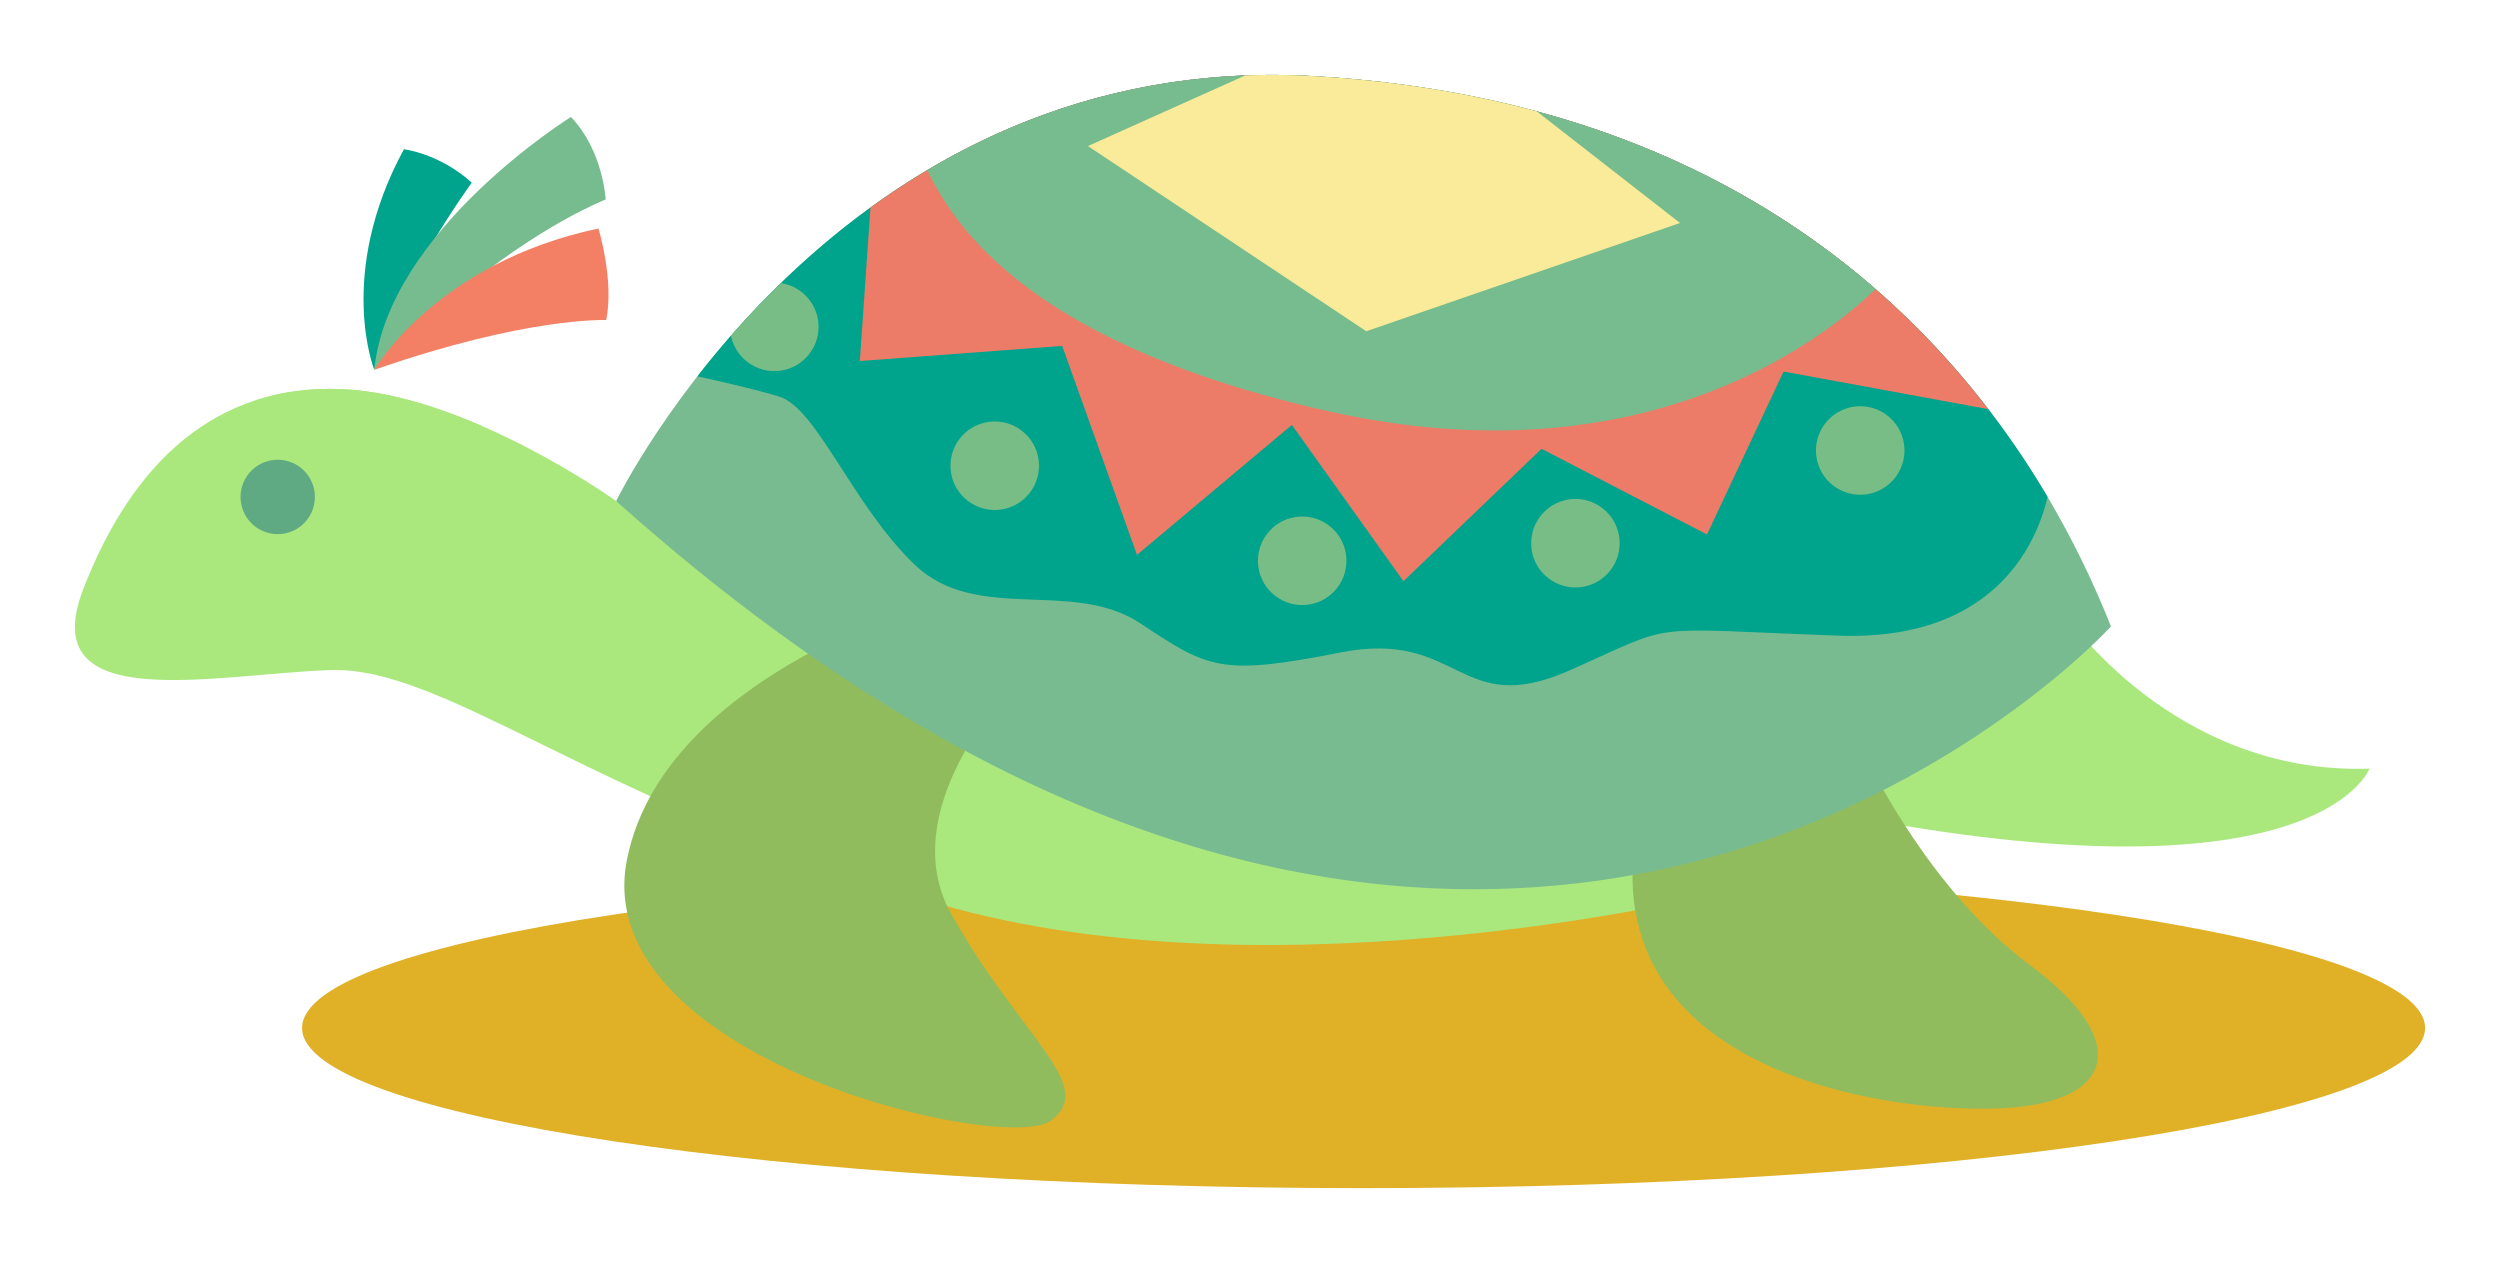 <?xml version="1.0" encoding="UTF-8" standalone="no"?>
<!-- Created with Inkscape (http://www.inkscape.org/) -->

<svg
   xmlns:dc="http://purl.org/dc/elements/1.1/"
   xmlns:cc="http://creativecommons.org/ns#"
   xmlns:rdf="http://www.w3.org/1999/02/22-rdf-syntax-ns#"
   xmlns:svg="http://www.w3.org/2000/svg"
   xmlns="http://www.w3.org/2000/svg"
   xmlns:sodipodi="http://sodipodi.sourceforge.net/DTD/sodipodi-0.dtd"
   xmlns:inkscape="http://www.inkscape.org/namespaces/inkscape"
   id="svg4308"
   version="1.1"
   inkscape:version="0.91 r13725"
   xml:space="preserve"
   width="333.68"
   height="168.583"
   viewBox="0 0 333.68 168.583"
   sodipodi:docname="tortoise.svg"><defs
     id="defs4312"><clipPath
       clipPathUnits="userSpaceOnUse"
       id="clipPath4332"><path
         d="M 0,800 800,800 800,0 0,0 0,800 Z"
         id="path4334"
         inkscape:connector-curvature="0" /></clipPath><clipPath
       clipPathUnits="userSpaceOnUse"
       id="clipPath4364"><path
         d="m 534.944,198.316 c 30.53,8.364 35.713,-42.37 46.004,-64.824 l 0,0 c 9.201,-20.075 44.331,-71.097 104.973,-44.331 l 0,0 c 29.862,13.18 38.325,37.715 39.224,59.229 l 0,0 c -36.847,-11.338 -50.983,12.335 -61.808,23.16 l 0,0 c -10.874,10.874 -43.494,55.205 -80.716,56.041 l 0,0 c -0.511,0.012 -1.013,0.017 -1.514,0.017 l 0,0 c -35.989,-0.002 -46.163,-29.292 -46.163,-29.292 m 184.017,-8.783 c 0,0 7.11,-18.967 6.184,-41.143 l 0,0 c 0.167,0.052 0.338,0.105 0.506,0.158 l 0,0 c 37.222,11.71 40.149,25.511 40.149,25.511 l 0,0 c 0,0 -19.737,15.788 -41.592,15.789 l 0,0 c -1.74,10e-4 -3.49,-0.099 -5.247,-0.315"
         id="path4366"
         inkscape:connector-curvature="0" /></clipPath><clipPath
       clipPathUnits="userSpaceOnUse"
       id="clipPath4388"><path
         d="M 0,800 800,800 800,0 0,0 0,800 Z"
         id="path4390"
         inkscape:connector-curvature="0" /></clipPath><clipPath
       clipPathUnits="userSpaceOnUse"
       id="clipPath4404"><path
         d="m 621.933,105.053 c 25.093,-29.693 66.079,-10.456 86.154,23.42 l 0,0 c 0,0 -50.605,-0.836 -79.881,63.987 l 0,0 c 0,0 -31.366,-57.714 -6.273,-87.407"
         id="path4406"
         inkscape:connector-curvature="0" /></clipPath><clipPath
       clipPathUnits="userSpaceOnUse"
       id="clipPath4436"><path
         d="M 0,800 800,800 800,0 0,0 0,800 Z"
         id="path4438"
         inkscape:connector-curvature="0" /></clipPath><clipPath
       clipPathUnits="userSpaceOnUse"
       id="clipPath4496"><path
         d="m 77.327,137.045 c 0,0 0.289,-35.453 0,-39.266 l 0,0 C 77.038,93.966 60.847,55.225 61.715,52.333 l 0,0 c 0.867,-2.891 10.697,-8.384 11.275,-5.782 l 0,0 c 0.579,2.602 1.703,10.119 4.466,20.238 l 0,0 c 2.763,10.12 19.242,39.899 19.242,39.899 l 0,0 11.963,37.296 -31.334,-6.939 z"
         id="path4498"
         inkscape:connector-curvature="0" /></clipPath><clipPath
       clipPathUnits="userSpaceOnUse"
       id="clipPath4508"><path
         d="M 0,800 800,800 800,0 0,0 0,800 Z"
         id="path4510"
         inkscape:connector-curvature="0" /></clipPath><clipPath
       clipPathUnits="userSpaceOnUse"
       id="clipPath4520"><path
         d="m 135.729,141.382 c 0,0 28.623,-49.15 31.803,-56.379 l 0,0 c 3.18,-7.228 14.456,-33.537 17.058,-34.404 l 0,0 c 2.602,-0.868 8.096,1.445 7.228,5.782 l 0,0 c -0.868,4.337 -26.021,69.389 -26.021,69.389 l 0,0 -13.005,19.37 -17.063,-3.758 z"
         id="path4522"
         inkscape:connector-curvature="0" /></clipPath><clipPath
       clipPathUnits="userSpaceOnUse"
       id="clipPath4532"><path
         d="M 0,800 800,800 800,0 0,0 0,800 Z"
         id="path4534"
         inkscape:connector-curvature="0" /></clipPath><clipPath
       clipPathUnits="userSpaceOnUse"
       id="clipPath4552"><path
         d="m 209.854,332.127 c -3.736,-0.498 2.989,-19.678 2.989,-19.678 l 0,0 -14.945,-29.64 c 0,0 -35.868,-61.524 -49.319,-70.492 l 0,0 C 135.129,203.35 102.001,203.6 86.557,190.896 l 0,0 C 71.114,178.193 68.872,153.783 74.352,136.845 l 0,0 c 5.48,-16.938 18.433,-42.344 19.429,-46.081 l 0,0 c 0.996,-3.736 0,-44.586 0,-44.586 l 0,0 c 0,0 10.462,-3.487 12.703,-2.242 l 0,0 c 2.241,1.246 -2.989,6.974 -2.989,12.205 l 0,0 c 0,5.231 4.234,27.649 5.23,40.103 l 0,0 c 0.998,12.454 -2.739,33.378 -2.739,33.378 l 0,0 c 0,0 2.989,6.227 15.443,6.724 l 0,0 c 12.454,0.499 23.912,3.239 23.912,3.239 l 0,0 c 0,0 6.975,-35.37 6.975,-39.356 l 0,0 c 0,-3.985 -13.202,-48.322 -13.202,-48.322 l 0,0 c 0,0 9.216,-6.975 10.462,-4.733 l 0,0 c 1.245,2.242 2.241,13.451 4.234,19.429 l 0,0 c 1.993,5.978 11.458,29.392 13.201,35.121 l 0,0 c 1.744,5.729 3.488,25.157 4.983,33.378 l 0,0 c 1.494,8.219 8.219,19.677 12.702,27.149 l 0,0 c 4.484,7.473 -0.497,19.18 2.741,36.865 l 0,0 c 3.238,17.685 25.803,58.073 37.593,76.851 l 0,0 c 11.791,18.778 19.214,9.898 32.897,8.879 l 0,0 c 13.683,-1.018 7.278,9.316 -1.164,14.265 l 0,0 c -8.443,4.949 -7.424,9.026 -11.645,16.012 l 0,0 c -4.222,6.987 -8.734,7.683 -8.734,7.683 l 0,0 0,7.165 -4.949,0 -1.31,-7.165 c -2.475,-0.323 -5.095,-1.423 -5.095,-1.423 l 0,0 c 0,0 -10.949,10.761 -14.922,10.76 l 0,0 c -0.088,0 -0.173,-0.005 -0.254,-0.016"
         id="path4554"
         inkscape:connector-curvature="0" /></clipPath><clipPath
       clipPathUnits="userSpaceOnUse"
       id="clipPath4656"><path
         d="M 0,800 800,800 800,0 0,0 0,800 Z"
         id="path4658"
         inkscape:connector-curvature="0" /></clipPath><clipPath
       clipPathUnits="userSpaceOnUse"
       id="clipPath4692"><path
         d="m 208.148,545.755 c 24.965,-15.291 37.17,0 37.17,0 l 0,0 c -5.272,25.589 -1.594,42.109 -1.594,42.109 l 0,0 c -1.873,9.654 -27.774,15.623 -27.774,15.623 l 0,0 c 0,0 -32.767,-42.44 -7.802,-57.732"
         id="path4694"
         inkscape:connector-curvature="0" /></clipPath><clipPath
       clipPathUnits="userSpaceOnUse"
       id="clipPath4704"><path
         d="M 0,800 800,800 800,0 0,0 0,800 Z"
         id="path4706"
         inkscape:connector-curvature="0" /></clipPath><clipPath
       clipPathUnits="userSpaceOnUse"
       id="clipPath4716"><path
         d="m 120.771,552.621 c 18.1,-11.859 29.022,2.298 29.022,2.298 l 0,0 c -3.745,13.22 -4.923,42.197 -4.923,42.197 l 0,0 -20.042,8.555 c 0,0 -22.156,-41.192 -4.057,-53.05"
         id="path4718"
         inkscape:connector-curvature="0" /></clipPath><clipPath
       clipPathUnits="userSpaceOnUse"
       id="clipPath4728"><path
         d="M 0,800 800,800 800,0 0,0 0,800 Z"
         id="path4730"
         inkscape:connector-curvature="0" /></clipPath><clipPath
       clipPathUnits="userSpaceOnUse"
       id="clipPath4740"><path
         d="M 101.029,660.906 C 73.962,632.508 89.878,588.508 88.629,584.763 l 0,0 c -1.248,-3.745 -8.113,-31.83 0.936,-34.95 l 0,0 c 9.05,-3.122 39.632,-8.517 37.135,8.38 l 0,0 c -2.496,16.896 -0.311,37.128 -0.311,37.128 l 0,0 c 0,0 28.085,-16.375 51.801,-2.544 l 0,0 c 0,0 -0.311,-19.248 -1.872,-27.986 l 0,0 c -1.561,-8.738 -2.496,-26.213 20.908,-25.901 l 0,0 c 23.404,0.313 18.184,4.278 16.269,19.303 l 0,0 c -1.914,15.024 9.151,44.669 9.151,44.669 l 0,0 c 0,0 -2.268,43.378 -17.277,51.491 l 0,0 c -15.008,8.114 -50.583,20.596 -50.583,20.596 l 0,0 c 0,0 -6.748,3.627 -16.894,3.628 l 0,0 c -10.037,10e-4 -23.402,-3.548 -36.863,-17.671"
         id="path4742"
         inkscape:connector-curvature="0" /></clipPath><clipPath
       clipPathUnits="userSpaceOnUse"
       id="clipPath4792"><path
         d="M 0,800 800,800 800,0 0,0 0,800 Z"
         id="path4794"
         inkscape:connector-curvature="0" /></clipPath><clipPath
       clipPathUnits="userSpaceOnUse"
       id="clipPath4816"><path
         d="m 158.936,723.728 c -30.572,-14.137 -3.73,-64.436 9.495,-85.123 l 0,0 c 13.227,-20.687 26.792,-15.261 36.966,-13.565 l 0,0 c 10.175,1.696 19.331,-13.904 32.217,-39.678 l 0,0 c 12.887,-25.774 55.619,-27.131 64.775,-14.922 l 0,0 c 9.157,12.208 -1.356,17.295 -1.356,17.295 l 0,0 c -44.088,-17.295 -49.514,32.558 -46.462,45.783 l 0,0 c 3.052,13.227 30.861,53.244 0,80.714 l 0,0 c -30.861,27.47 -57.991,-5.766 -57.991,-5.766 l 0,0 c 0,0 -7.165,18.474 -24.443,18.474 l 0,0 c -3.879,0 -8.268,-0.932 -13.201,-3.212"
         id="path4818"
         inkscape:connector-curvature="0" /></clipPath><clipPath
       clipPathUnits="userSpaceOnUse"
       id="clipPath4876"><path
         d="M 0,800 800,800 800,0 0,0 0,800 Z"
         id="path4878"
         inkscape:connector-curvature="0" /></clipPath><clipPath
       clipPathUnits="userSpaceOnUse"
       id="clipPath4920"><path
         d="m 489.359,613.885 c -5.215,-13.539 13.89,-9.062 26.334,-8.615 l 0,0 c 12.444,0.447 28.634,-14.435 65.135,-25 l 0,0 c 36.502,-10.566 84.307,1.416 84.307,1.416 l 0,0 c 10.045,2.078 18.787,6.937 18.787,6.937 l 0,0 c 44.654,-7.338 49.564,6.122 49.564,6.122 l 0,0 c -21.012,-0.692 -32.571,16.569 -32.571,16.569 l 0,0 -33.009,-10.296 -39.236,-6.928 -32.8,3.576 -25.409,11.926 -24.19,13.727 c 0,0 -15.911,11.413 -29.329,11.952 l 0,0 c -0.408,0.017 -0.811,0.025 -1.211,0.025 l 0,0 c -12.747,0 -21.316,-8.285 -26.372,-21.411"
         id="path4922"
         inkscape:connector-curvature="0" /></clipPath><clipPath
       clipPathUnits="userSpaceOnUse"
       id="clipPath4932"><path
         d="M 0,800 800,800 800,0 0,0 0,800 Z"
         id="path4934"
         inkscape:connector-curvature="0" /></clipPath><clipPath
       clipPathUnits="userSpaceOnUse"
       id="clipPath4968"><path
         d="m 546.271,623.319 c 94.685,-84.681 159.612,-13.394 159.612,-13.394 l 0,0 c -9.943,25.097 -33.874,55.713 -84.975,58.757 l 0,0 c -1.559,0.093 -3.088,0.138 -4.596,0.138 l 0,0 c -47.915,-0.004 -70.041,-45.501 -70.041,-45.501"
         id="path4970"
         inkscape:connector-curvature="0" /></clipPath><clipPath
       clipPathUnits="userSpaceOnUse"
       id="clipPath5012"><path
         d="M 0,800 800,800 800,0 0,0 0,800 Z"
         id="path5014"
         inkscape:connector-curvature="0" /></clipPath><clipPath
       clipPathUnits="userSpaceOnUse"
       id="clipPath5042"><path
         d="M 0,800 800,800 800,0 0,0 0,800 Z"
         id="path5044"
         inkscape:connector-curvature="0" /></clipPath><clipPath
       clipPathUnits="userSpaceOnUse"
       id="clipPath5098"><path
         d="M 0,800 800,800 800,0 0,0 0,800 Z"
         id="path5100"
         inkscape:connector-curvature="0" /></clipPath></defs><sodipodi:namedview
     pagecolor="#ffffff"
     bordercolor="#666666"
     borderopacity="1"
     objecttolerance="10"
     gridtolerance="10"
     guidetolerance="10"
     inkscape:pageopacity="0"
     inkscape:pageshadow="2"
     inkscape:window-width="1364"
     inkscape:window-height="815"
     id="namedview4310"
     showgrid="false"
     fit-margin-top="10"
     fit-margin-left="10"
     fit-margin-right="10"
     fit-margin-bottom="10"
     inkscape:zoom="0.649"
     inkscape:cx="290.79657"
     inkscape:cy="310.75136"
     inkscape:window-x="0"
     inkscape:window-y="0"
     inkscape:window-maximized="0"
     inkscape:current-layer="g4316" /><g
     id="g4316"
     inkscape:groupmode="layer"
     inkscape:label="75045-OEW7E4-337"
     transform="matrix(1.25,0,0,-1.25,-600.597,846.025)"><g
       id="g4908"
       transform="translate(512.732,567.058)"><path
         d="m 0,0 c 0,-9.447 50.746,-17.105 113.345,-17.105 62.599,0 113.345,7.658 113.345,17.105 0,9.447 -50.746,17.105 -113.345,17.105 C 50.746,17.105 0,9.447 0,0"
         style="fill:#e0b027;fill-opacity:1;fill-rule:nonzero;stroke:none"
         id="path4910"
         inkscape:connector-curvature="0" /></g><g
       id="g4912"
       transform="translate(665.135,581.687)"><path
         d="m 0,0 c 0,0 -47.805,-11.982 -84.306,-1.417 -36.501,10.565 -52.692,25.448 -65.136,25 -12.444,-0.447 -31.549,-4.924 -26.334,8.615 5.214,13.538 14.165,21.925 27.583,21.386 13.418,-0.538 29.329,-11.951 29.329,-11.951 l 24.191,-13.728 25.408,-11.926 32.8,-3.575 39.236,6.928 33.009,10.296 c 0,0 11.56,-17.262 32.571,-16.57 0,0 -4.91,-13.46 -49.564,-6.122 C 18.787,6.936 10.045,2.078 0,0"
         style="fill:#aae87e;fill-opacity:1;fill-rule:nonzero;stroke:none"
         id="path4914"
         inkscape:connector-curvature="0" /></g><g
       id="g4916"><g
         id="g4918"
         clip-path="url(#clipPath4920)"><g
           id="g4924"
           transform="translate(504.062,639.252)"><path
             d="M 0,0 C 0,0 9.711,-20.938 32.527,-5.039 55.343,10.86 0,0 0,0"
             style="fill:#aae87e;fill-opacity:1;fill-rule:nonzero;stroke:none"
             id="path4926"
             inkscape:connector-curvature="0" /></g></g></g><g
       id="g4928"><g
         id="g4930"
         clip-path="url(#clipPath4932)"><g
           id="g4936"
           transform="translate(520.442,637.329)"><path
             d="m 0,0 c 0,0 -4.087,10.204 3.165,23.552 0,0 3.783,-0.432 7.244,-3.568 C 10.409,19.984 2.625,9.388 0,0"
             style="fill:#00a38b;fill-opacity:1;fill-rule:nonzero;stroke:none"
             id="path4938"
             inkscape:connector-curvature="0" /></g><g
           id="g4940"
           transform="translate(520.442,637.329)"><path
             d="m 0,0 c 0,0 12.113,12.807 24.708,18.202 0,0 -0.272,5.233 -3.71,8.797 C 20.998,26.999 1.46,14.871 0,0"
             style="fill:#77bc8f;fill-opacity:1;fill-rule:nonzero;stroke:none"
             id="path4942"
             inkscape:connector-curvature="0" /></g><g
           id="g4944"
           transform="translate(520.442,637.329)"><path
             d="m 0,0 c 0,0 6.567,11.418 23.934,15.092 0,0 1.695,-5.486 0.833,-9.776 0,0 -8.425,0.38 -24.767,-5.316"
             style="fill:#f38065;fill-opacity:1;fill-rule:nonzero;stroke:none"
             id="path4946"
             inkscape:connector-curvature="0" /></g><g
           id="g4948"
           transform="translate(680.151,595.162)"><path
             d="m 0,0 c 0,0 6.547,-13.614 17.053,-21.373 10.506,-7.758 9.409,-14.236 -1.756,-15.219 -11.166,-0.984 -44.016,2.847 -40.381,28.61 C -21.45,17.782 0,0 0,0"
             style="fill:#91bc5e;fill-opacity:1;fill-rule:nonzero;stroke:none"
             id="path4950"
             inkscape:connector-curvature="0" /></g><g
           id="g4952"
           transform="translate(593.257,608.673)"><path
             d="m 0,0 c 0,0 -18.615,-16.304 -11.178,-29.505 7.437,-13.2 15.609,-18.304 10.627,-21.994 -4.982,-3.689 -49.524,6.65 -45.277,27.886 4.247,21.236 37.803,29.241 37.803,29.241 L 0,0 Z"
             style="fill:#91bc5e;fill-opacity:1;fill-rule:nonzero;stroke:none"
             id="path4954"
             inkscape:connector-curvature="0" /></g><g
           id="g4956"
           transform="translate(506.232,623.005)"><path
             d="m 0,0 c 0.416,-2.154 2.5,-3.562 4.653,-3.146 2.154,0.417 3.562,2.5 3.146,4.654 C 7.383,3.661 5.299,5.07 3.146,4.653 0.992,4.237 -0.416,2.154 0,0"
             style="fill:#5faa82;fill-opacity:1;fill-rule:nonzero;stroke:none"
             id="path4958"
             inkscape:connector-curvature="0" /></g><g
           id="g4960"
           transform="translate(546.271,623.32)"><path
             d="m 0,0 c 0,0 23.535,48.406 74.637,45.362 51.102,-3.044 75.032,-33.66 84.974,-58.756 0,0 -64.927,-71.287 -159.611,13.394"
             style="fill:#79bb90;fill-opacity:1;fill-rule:nonzero;stroke:none"
             id="path4962"
             inkscape:connector-curvature="0" /></g></g></g><g
       id="g4964"><g
         id="g4966"
         clip-path="url(#clipPath4968)"><g
           id="g4972"
           transform="translate(699.433,625.65)"><path
             d="m 0,0 c 0,0 -1.262,-17.474 -22.65,-16.702 -21.387,0.773 -16.899,1.503 -28.753,-3.728 -11.854,-5.23 -11.591,4.467 -24.436,1.927 -12.845,-2.539 -14.094,-1.69 -21.366,3.122 -7.272,4.811 -17.521,-0.102 -24.147,6.316 -6.626,6.417 -10.35,16.607 -14.395,17.884 -4.045,1.278 -14.746,3.441 -14.746,3.441 l 25.546,26.793 55.463,15.993 32.267,-6.279 L -15.89,27.648 0,0 Z"
             style="fill:#00a38b;fill-opacity:1;fill-rule:nonzero;stroke:none"
             id="path4974"
             inkscape:connector-curvature="0" /></g><g
           id="g4976"
           transform="translate(699.961,631.812)"><path
             d="m 0,0 -29.036,5.336 -8.18,-17.398 -17.668,9.147 -14.744,-14.136 -11.911,16.687 -16.541,-13.875 -7.987,22.313 -21.604,-1.614 2.006,28.985 56.378,19.616 50.013,-13.841 c 0,0 17.795,-26.716 18.232,-27.275 C -0.605,13.385 0,0 0,0"
             style="fill:#ec7c68;fill-opacity:1;fill-rule:nonzero;stroke:none"
             id="path4978"
             inkscape:connector-curvature="0" /></g><g
           id="g4980"
           transform="translate(682.201,647.471)"><path
             d="m 0,0 c 0,0 -19.765,-23.596 -59.94,-14.55 -40.175,9.046 -43.039,26.796 -44.764,30.823 -1.726,4.027 54.091,13.521 54.091,13.521 L -21.081,23.112 0,0 Z"
             style="fill:#77bc8f;fill-opacity:1;fill-rule:nonzero;stroke:none"
             id="path4982"
             inkscape:connector-curvature="0" /></g><g
           id="g4984"
           transform="translate(640.782,667.879)"><path
             d="M 0,0 19.083,-14.868 -14.418,-26.429 -44.137,-6.655 -21.971,3.296 0,0 Z"
             style="fill:#f9eb99;fill-opacity:1;fill-rule:nonzero;stroke:none"
             id="path4986"
             inkscape:connector-curvature="0" /></g><g
           id="g4988"
           transform="translate(674.425,628.067)"><path
             d="m 0,0 c 0.36,-2.586 2.747,-4.39 5.333,-4.031 2.586,0.36 4.39,2.748 4.03,5.333 C 9.004,3.888 6.616,5.692 4.031,5.333 1.445,4.973 -0.36,2.586 0,0"
             style="fill:#79bd86;fill-opacity:1;fill-rule:nonzero;stroke:none"
             id="path4990"
             inkscape:connector-curvature="0" /></g><g
           id="g4992"
           transform="translate(644.014,618.167)"><path
             d="m 0,0 c 0.36,-2.586 2.747,-4.39 5.333,-4.031 2.586,0.36 4.39,2.748 4.03,5.333 C 9.004,3.888 6.616,5.693 4.031,5.333 1.445,4.973 -0.36,2.586 0,0"
             style="fill:#79bd86;fill-opacity:1;fill-rule:nonzero;stroke:none"
             id="path4994"
             inkscape:connector-curvature="0" /></g><g
           id="g4996"
           transform="translate(614.841,616.29)"><path
             d="m 0,0 c 0.36,-2.586 2.747,-4.39 5.333,-4.031 2.585,0.36 4.39,2.748 4.03,5.333 C 9.004,3.888 6.616,5.693 4.031,5.333 1.445,4.973 -0.36,2.586 0,0"
             style="fill:#79bd86;fill-opacity:1;fill-rule:nonzero;stroke:none"
             id="path4998"
             inkscape:connector-curvature="0" /></g><g
           id="g5000"
           transform="translate(582.012,626.439)"><path
             d="m 0,0 c 0.36,-2.586 2.747,-4.39 5.333,-4.031 2.586,0.36 4.39,2.748 4.03,5.333 C 9.004,3.888 6.616,5.693 4.031,5.333 1.445,4.973 -0.36,2.586 0,0"
             style="fill:#79bd86;fill-opacity:1;fill-rule:nonzero;stroke:none"
             id="path5002"
             inkscape:connector-curvature="0" /></g><g
           id="g5004"
           transform="translate(558.474,641.269)"><path
             d="m 0,0 c 0.36,-2.586 2.747,-4.39 5.333,-4.031 2.586,0.36 4.39,2.748 4.03,5.333 C 9.004,3.888 6.616,5.693 4.031,5.333 1.445,4.973 -0.36,2.586 0,0"
             style="fill:#79bd86;fill-opacity:1;fill-rule:nonzero;stroke:none"
             id="path5006"
             inkscape:connector-curvature="0" /></g></g></g></g></svg>